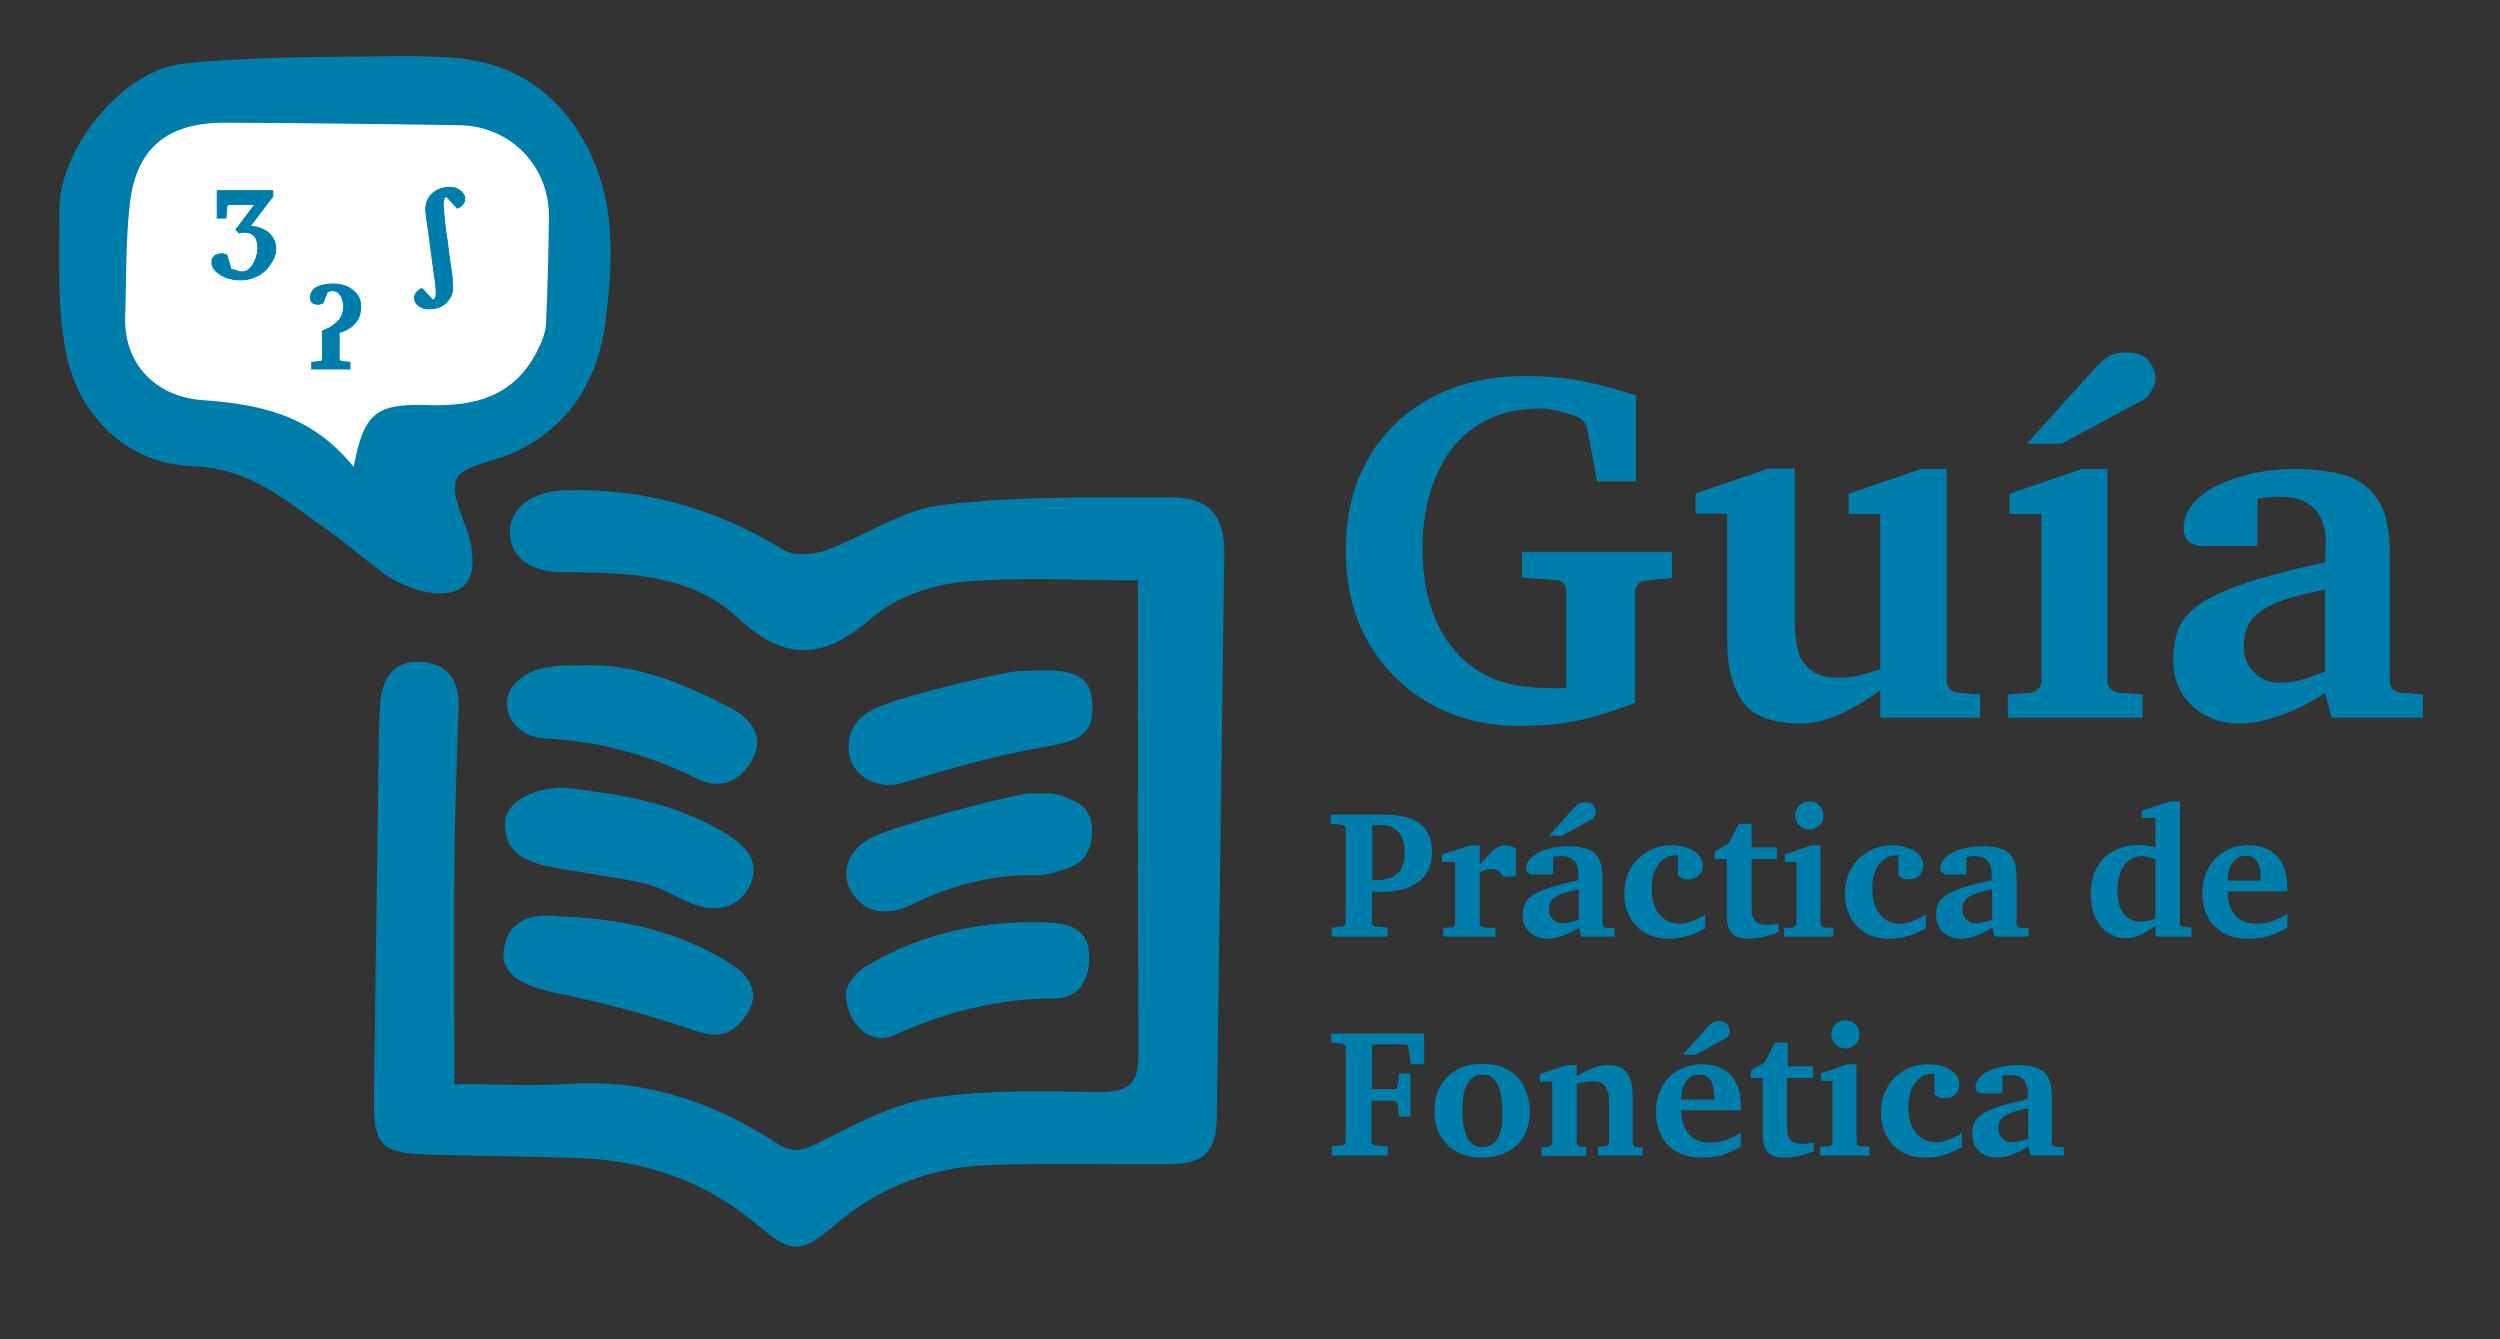 <svg xmlns="http://www.w3.org/2000/svg" id="Capa_1" x="0" y="0" enable-background="new 0 0 603 323" version="1.1" viewBox="0 0 603 323" xml:space="preserve"><rect x="0" y="0" width="603" height="323" fill="#333333" stroke="none"/><style>.st0{fill:#007EAB;}
	.st1{fill:#FFFFFF;}
	.st2{fill:#007EAB;stroke:#007EAB;stroke-width:0.25;stroke-miterlimit:10;}</style><path d="M274.5 140c0 39-.1 76.6.1 114.3.1 7.5-2.8 9.2-9.8 9.1-13.5-.2-27.3-.6-40.5 1.5-9.3 1.5-18.2 6.4-26.8 10.7-4 2-6.2 2.7-10.4 0-14.7-9.5-30.7-15.2-48.7-14.2-9.5.6-19 .1-28.8.1 0-18.9-.1-36.4 0-53.9.1-12.3.6-24.6 1-37 .2-6.1-2.1-10.2-8.5-10.9-6.6-.7-9.7 3.3-10.3 9.2-.5 5-.4 10-.5 15.1-.4 26.9-.7 53.8-1.1 80.7-.2 11.5 1.7 13.5 13.4 13.8 11.8.3 23.6.4 35.4.8 16.4.5 31.2 5.5 43.9 16.3 8.1 6.9 10.5 6.7 18.4-.1 10.7-9.2 23.3-14 37.3-14.5 14.3-.5 28.7-.1 43-.2 8.8 0 11.8-2.8 11.9-11.6l1.8-135.8c.1-8.8-3.6-13.4-12.4-13.4-18.6 0-37.3-.4-55.6 1.8-9.7 1.1-18.6 7.5-28.1 10.9-3 1.1-7.4 1.5-9.9.1-16.5-10.1-34.1-15.2-53.4-14.5-7.6.3-12.7 4.1-12.9 9.8-.2 5.8 4.5 9.9 12.5 9.9 15.2.1 30.9.2 42.6 11.1 11.8 11 20.9 9.7 32.5-.3 5.6-4.9 14.4-7.8 22-8.5 14-1.2 28.3-.3 41.9-.3z" class="st0"/><path d="M80.3 13.7c9.7 0 21-.6 30.6.4 14.5 1.5 25 9.5 31.4 22.7 6.3 13 5.4 26.9 3.8 40.4-1.7 14.1-8.6 25.9-22.5 32.1-4.7 2.1-12.2 3-13.5 6.3-1.6 4.1 2.3 10.1 3.4 15.4 1.1 5.6 1.1 12.6-8.5 12.1-3.6-.2-8.9-2.3-11.9-4.4-4.6-3.3-8.9-7.2-13.6-10.5-10.2-7.1-18.8-15.3-33.4-15.8-14.5-.5-26.3-11-29.8-25.7-2.7-11.5-1.9-23.8-2-35.8-.2-14.6 14.7-33.4 29.1-35.4 12.2-1.7 36.9-1.8 36.9-1.8zm20 81.3c10.2.3 18.8-1.9 23.8-11.7 1-1.9 1.9-4.1 2-6.2.4-7.8.6-15.6.7-23.3.1-11.2-8.4-19.9-19.6-20.1-17-.2-34-.4-51.1-.5-13-.1-19.9 5.7-21.1 18.7-.7 7.9-.6 15.9-.9 23.8-.3 10 6.3 17.5 16.8 18.3 12.3.9 23.4 2.9 32.6 13.9.2.3.6.2.7-.2 2.2-11.1 4.9-13 16.1-12.7zM124.4 164.7c-5 5.1-.7 13 6.9 13.4 13 .6 25.2 3.9 36.8 9.7 6.3 3.1 11 .1 13.6-5.1 2.8-5.5-1-9.6-5.6-12-11.2-5.8-22.8-10.8-35.9-10.2-7-.2-12.3.6-15.8 4.2zM136.2 190c-8.1-.1-14.4 3.8-14.4 8.6-.1 7 5 9.3 10.7 10.4 7.5 1.5 15.2 2.4 22.7 4 3.5.8 6.8 2.7 10.2 4.3 6.4 3.1 12.3 2 15-2.8 3-5.5 1.2-9.5-5.7-13.7-12.4-7.4-26.1-9.4-38.5-10.8zM211.6 201.4c-6.9 2.7-9.1 8.9-6.3 13.6 3.6 6 9.6 5.6 14.6 3.2 9.7-4.7 19.5-7.4 30.2-7.1 2.2.1 4.4-.7 6.6-1.4 4.6-1.4 6.7-4.2 6.7-9.4 0-5.8-3.8-7.1-7.8-8.5-2-.7-4.5-.3-6.7-.4-.3-.7-25.4 5.4-37.3 10zM134.4 221c-6.5-.7-11.8.9-12.9 8.2-.8 5.5 4.3 8.6 12.2 10.2 11.6 2.4 23.1 5.4 34.2 9.3 6.2 2.1 9.7.1 12.5-4.5 3-4.9.2-8.8-3.7-11.4-12.8-8.4-27.3-11.3-42.3-11.8zM213.5 169.9c-4.5 1.6-9.1 4.4-8.8 10.8.3 6.5 7 10 13.2 8.1 11.3-3.5 22.7-6.7 34.3-8.7 8.1-1.4 11.4-3 11.3-9.6-.1-6.6-3.2-8.9-11.8-8.8-1.8 0-3.5.1-5.3.2-.1-.7-22.3 4.2-32.9 8zM204 239.6c.3 8 6.3 12.5 11.6 10.1 12.5-5.6 25.2-8.9 39-8.9 5.8 0 8.4-4.9 8.1-10.6-.2-5.3-3.9-7.3-8.6-7.6-16.1-.9-31.4 2.2-45.3 10.5-2.5 1.7-4.6 4.2-4.8 6.5z" class="st0"/><path d="M48.7 96.5c-11.5-.9-18.9-9.1-18.5-20.1.3-8.7.1-17.5 1-26.2 1.3-14.3 8.9-20.7 23.3-20.6 18.8.1 37.5.3 56.3.6 12.3.2 21.7 9.8 21.6 22.1-.1 8.6-.3 17.2-.7 25.7-.1 2.3-1.1 4.7-2.2 6.8-5.5 10.8-15 13.3-26.2 12.9-12.7-.4-15.5 1.9-18 14.9-10.4-12.8-22.9-15.1-36.6-16.1z" class="st1"/><path d="M66.5 59.9c0 1-.2 1.9-.7 2.8s-1 1.7-1.8 2.5c-.8.7-1.7 1.3-2.7 1.7s-2.1.6-3.3.6c-1.3 0-2.5-.2-3.5-.6s-1.9-1-2.5-1.6-.9-1.3-.9-2c0-.6.1-1 .4-1.3s.5-.5.9-.6.7-.2 1-.2c.3 0 .5 0 .7.1s.4.2.6.2l1 3.4c.3.1.7.2 1.3.4.6.2 1 .3 1.4.3.6 0 1.1-.2 1.5-.5s.9-.8 1.2-1.4.6-1.2.8-1.9.3-1.3.3-1.9c0-1.1-.2-2.1-.7-2.8S60 56 58.9 56c-.5 0-.9.1-1.2.2l-.8-.8 4.6-6.1h-6.2c-.1 0-.3.1-.4.2s-.2.3-.2.4l-.2 2.7h-2.1V46h13.4v1.4l-5.5 7.2c1.2 0 2.3.3 3.3.8s1.7 1.2 2.2 2 .7 1.6.7 2.5zM87 74c0 1-.2 1.9-.5 2.6s-.8 1.3-1.3 1.8-1 .8-1.6 1.1c-.5.3-1.1.5-1.8.7v6.3c0 .4.2.6.7.7l1.9.2V89h-9.2v-1.6l1.9-.2c.4 0 .7-.2.7-.7v-6.7c.7-.3 1.3-.5 1.8-.8.5-.3 1-.7 1.5-1.1s1-1 1.3-1.7.5-1.4.5-2.3c0-.6-.1-1.1-.3-1.7-.2-.6-.5-1.1-.9-1.5-.4-.4-.9-.6-1.5-.6-.3 0-.5 0-.7.1s-.4.1-.6.3l-1 2.6c-.5.2-1 .3-1.3.3-.3 0-.7-.1-1.1-.3s-.6-.6-.6-1.3c0-.9.3-1.5.8-2s1.2-.8 2.1-1c.8-.2 1.6-.3 2.5-.3 1.3 0 2.5.2 3.5.7s1.8 1.1 2.4 2c.5.6.8 1.6.8 2.8zM112.1 47.9c0 .6-.2 1.1-.6 1.5s-.8.7-1.2.8l-2.6-2.8c-.3.1-.5.3-.6.5s-.2.7-.2 1.3c0 .3 0 .8.1 1.7s.2 1.8.3 3 .3 2.4.5 3.7.3 2.6.5 3.9.3 2.5.5 3.6.3 2 .3 2.7.1 1.2.1 1.4c0 1-.2 1.9-.7 2.7s-1.1 1.4-2 1.9-1.9.7-3.1.7c-.7 0-1.2-.1-1.8-.4s-.9-.6-1.2-1c-.3-.4-.4-.8-.4-1.2 0-.6.2-1.1.6-1.5s.8-.7 1.2-.8l2.6 2.8c.3-.1.5-.3.6-.6.2-.2.2-.7.2-1.3 0-.3 0-.9-.1-1.7s-.2-1.8-.4-3-.3-2.4-.5-3.7c-.2-1.3-.3-2.6-.5-3.9s-.3-2.5-.5-3.6-.3-2-.4-2.7-.1-1.2-.1-1.4c0-1.5.5-2.8 1.6-3.8s2.5-1.5 4.3-1.5c.7 0 1.3.1 1.8.4.5.3.9.6 1.2 1 .4.5.5.9.5 1.3z" class="st2"/><g><path d="m403.2 139.4-6.1.6c-.7 0-1.4.3-1.9.8s-.8 1.1-.8 1.9v26.8c-4.8 1.9-9.3 3.3-13.5 4.2-4.2.9-9 1.4-14.3 1.4-8 0-15.2-1.8-21.5-5.3s-11.3-8.4-15-14.8c-3.7-6.3-5.5-13.8-5.5-22.3 0-8.7 1.9-16.1 5.6-22.4 3.7-6.3 8.8-11.1 15.3-14.5 6.5-3.4 13.8-5.1 22.1-5.1 5.2 0 9.9.4 13.9 1.2 4.1.8 8.4 2 13.1 3.5v20.7h-9.4l-2.4-12.9c-.1-.4-.3-.9-.8-1.5-.4-.5-.9-.9-1.4-1.1-1.8-.7-3.6-1.2-5.2-1.6-1.6-.3-2.8-.5-3.4-.5-5.2 0-9.7.9-13.4 2.8-3.7 1.9-6.6 4.4-8.9 7.6-2.3 3.2-3.9 6.8-5 10.8-1.1 4-1.6 8.1-1.6 12.4 0 10.3 2.5 18.5 7.6 24.6 5.1 6.1 12.3 9.2 21.7 9.2.5 0 1.2 0 2 .1s1.9 0 3.4-.1v-23.4c0-.8-.3-1.4-.8-1.9s-1.2-.7-1.9-.7l-8-.6v-6.2h36.2v6.3zM477.6 173.1h-24.1v-6.6c-2.3 1.6-4.3 3-6.2 4-1.9 1.1-3.9 2-6.2 2.8-2.2.8-4.5 1.2-6.7 1.2-6.8 0-11.5-1.7-14-5.2s-3.8-8.3-3.8-14.4v-31H409V119l17.6-6h6.3v37.2c0 2 .2 4 .6 6 .4 2.1 1.4 3.8 3 5.2 1.5 1.4 4 2.1 7.4 2.1 2.5 0 5.7-.7 9.6-2.1V124h-7.6v-4.9l17.5-6h6.1v51.2c0 .7.3 1.4.8 1.9.6.5 1.2.8 2 .9l5.3.4v5.6zM516.9 173.1h-32.6v-5.6l5.5-.4c.7-.1 1.3-.4 1.8-.9s.8-1.2.8-1.9V124h-7.7v-4.9l17.5-6h6.1v51.2c0 .7.3 1.4.8 1.9.6.5 1.2.8 1.9.9l5.8.4v5.6zm3-81.7c0 .8-.3 1.7-.9 2.8-.6 1.1-1.3 1.8-2.2 2.3L497.3 107h-8.4l16.4-18.2c1.4-1.5 2.6-2.5 3.6-3s2.4-.8 4-.8c2.6 0 4.4.7 5.4 2.1 1.1 1.4 1.6 2.8 1.6 4.3zM584.7 173.1h-22.3l-1.6-6c-1.5 1.1-3.4 2.2-5.7 3.3-2.3 1.2-4.7 2.1-7.4 2.9-2.6.8-5.2 1.2-7.8 1.2-4.3 0-8-1.4-11.1-4.2-3.1-2.8-4.6-6.6-4.6-11.3 0-2.7.4-5.1 1.2-7.2.8-2.1 2.4-4 4.8-5.8 2.4-1.8 6.1-3.5 11-5.2 4.9-1.7 11.5-3.4 19.7-5.2v-2.4c0-.9 0-1.7.1-2.3 0-1.5-.2-3.1-.8-4.9-.5-1.7-1.6-3.2-3.3-4.4-1.6-1.2-4-1.8-7.2-1.8-1.2 0-2.3.1-3.2.2-.9.1-1.6.2-2 .3v11.4h-12.4c-1.2.2-2.4-.1-3.6-.7-1.2-.6-1.8-1.8-1.8-3.6 0-2.2.8-4.2 2.3-6 1.6-1.8 3.6-3.3 6.2-4.5 2.6-1.2 5.5-2.2 8.6-2.8s6.3-1 9.5-1c4.6 0 8.7.5 12.1 1.5 3.5 1 6.2 3 8.1 5.9 2 2.9 2.9 7.3 2.9 13v30.8c0 .7.3 1.4.8 1.9s1.1.8 1.9.9l5.3.4v5.6zM560.8 162v-19.8c-5.2 1-9.2 2.1-12 3.3-2.8 1.2-4.8 2.6-5.9 4.2-1.1 1.6-1.7 3.6-1.7 6.1 0 2.5.8 4.6 2.4 6.3 1.6 1.7 3.7 2.6 6.2 2.6 1.9 0 3.9-.3 6-.9 2.1-.7 3.7-1.3 5-1.8zM345.4 205.3c0 1.9-.3 3.4-1 4.7-.7 1.3-1.6 2.3-2.7 3-1.1.7-2.3 1.3-3.7 1.6-1.4.3-2.8.5-4.2.5h-1.3c-.5 0-1 0-1.6-.1v7.5c0 .3.1.5.3.7.2.2.4.3.7.3l2.8.2v2.2h-13.5v-2.2l2.4-.2c.3 0 .5-.1.7-.3.2-.2.3-.4.3-.7v-22.6c0-.3-.1-.5-.3-.7-.2-.2-.4-.3-.7-.3l-2.6-.2v-2.2h12.3c1.5 0 2.9.1 4.4.3s2.7.6 3.8 1.2c1.1.6 2.1 1.5 2.7 2.7.8 1.1 1.2 2.7 1.2 4.6zm-6.6.2c0-2-.5-3.6-1.5-4.8-1-1.1-2.3-1.7-3.9-1.7H331v13.3h1.2c2 0 3.7-.6 4.9-1.6 1.1-.9 1.7-2.7 1.7-5.2zM365.6 211.4h-3c-.2-.3-.5-.7-.9-1.1-.4-.4-1.1-.7-1.9-.7-.6 0-1.2.1-1.7.3-.5.2-.9.4-1.2.5v12.3c0 .3.1.5.3.7.2.2.4.3.7.3l2.8.1v2.1h-12.6v-2.1l1.9-.1c.3 0 .5-.1.7-.3.2-.2.3-.4.3-.7v-14.8h-3.2v-1.8l6.8-2.2h2.3v4.7c.3-.3.6-.8 1.1-1.3.5-.5 1-1 1.5-1.6s1.1-.9 1.7-1.3c.6-.3 1.1-.5 1.6-.5s1 .1 1.6.2c.5.2.9.3 1.2.5v6.8zM389.6 225.9h-8.2l-.6-2.2c-.5.4-1.2.8-2.1 1.2-.8.4-1.7.8-2.7 1.1-1 .3-1.9.4-2.9.4-1.6 0-2.9-.5-4.1-1.5-1.1-1-1.7-2.4-1.7-4.1 0-1 .1-1.9.4-2.6.3-.8.9-1.5 1.8-2.1.9-.7 2.2-1.3 4-1.9 1.8-.6 4.2-1.2 7.2-1.9V210.6c0-.6-.1-1.2-.3-1.8-.2-.6-.6-1.2-1.2-1.6-.6-.5-1.5-.7-2.7-.7-.4 0-.8 0-1.2.1-.3 0-.6.1-.7.1v4.2h-4.5c-.4.1-.9 0-1.3-.2s-.7-.7-.7-1.3c0-.8.3-1.5.9-2.2.6-.6 1.3-1.2 2.3-1.7 1-.5 2-.8 3.2-1s2.3-.4 3.5-.4c1.7 0 3.2.2 4.4.5 1.3.4 2.3 1.1 3 2.1.7 1.1 1.1 2.7 1.1 4.8v11.3c0 .3.1.5.3.7.2.2.4.3.7.3l1.9.1v2zm-4.7-30c0 .3-.1.6-.3 1-.2.4-.5.7-.8.8l-7.1 3.9h-3.1l6-6.7c.5-.5.9-.9 1.3-1.1.4-.2.9-.3 1.5-.3.9 0 1.6.3 2 .8.3.6.5 1.1.5 1.6zm-4.1 25.9v-7.3c-1.9.4-3.4.8-4.4 1.2-1 .4-1.8.9-2.2 1.5-.4.6-.6 1.3-.6 2.2 0 .9.3 1.7.9 2.3.6.6 1.3 1 2.3 1 .7 0 1.4-.1 2.2-.3.8-.2 1.4-.4 1.8-.6zM411.1 224c-.5.3-1.2.6-2 1s-1.8.7-3 1c-1.1.3-2.4.4-3.7.4-2.3 0-4.2-.5-5.8-1.5-1.6-1-2.8-2.3-3.6-4-.8-1.6-1.2-3.4-1.2-5.3 0-2.3.5-4.4 1.5-6.1 1-1.8 2.4-3.1 4.1-4.1 1.7-1 3.6-1.5 5.7-1.5 2.3 0 4.1.5 5.5 1.4 1.4.9 2.1 2.1 2.1 3.5 0 1-.3 1.8-1 2.4-.7.6-1.5.9-2.5.9-.6 0-1.2-.1-1.5-.3-.4-.2-.7-.4-1-.6v-4.9h-.8c-.9 0-1.8.3-2.6.9-.9.6-1.6 1.5-2.1 2.7-.6 1.2-.8 2.7-.8 4.5 0 2.6.6 4.6 1.8 6.1 1.2 1.5 2.8 2.3 4.9 2.3.9 0 1.8-.2 2.7-.5.9-.3 1.6-.6 2.3-1 .6-.4 1.1-.6 1.2-.7v3.4zM428.8 224.9c-.7.3-1.8.6-3.1 1-1.3.3-2.6.5-3.9.5-1.9 0-3.3-.4-4.1-1.3-.8-.9-1.2-2.2-1.2-4.1v-13.8h-2.9v-1.8l3.4-2 2.4-4.7h3.1v5.7h6.1v2.8h-6.1v12c0 1.4.3 2.4.9 3 .6.6 1.5.9 2.7.9.5 0 1 0 1.6-.1.5-.1 1-.1 1.3-.2v2.1zM442.3 225.9h-12v-2.1l2-.1c.3 0 .5-.1.7-.3s.3-.4.3-.7v-14.8h-2.8v-1.8l6.4-2.2h2.2v18.8c0 .3.1.5.3.7.2.2.4.3.7.3l2.1.1v2.1zm-2.5-29.2c0 .9-.3 1.8-1 2.4-.7.7-1.5 1-2.4 1s-1.7-.3-2.4-1-1-1.5-1-2.4.3-1.7 1-2.4 1.5-1 2.4-1 1.8.3 2.4 1c.7.7 1 1.5 1 2.4zM464.3 224c-.5.3-1.2.6-2 1s-1.8.7-3 1c-1.1.3-2.4.4-3.7.4-2.3 0-4.2-.5-5.8-1.5-1.6-1-2.8-2.3-3.6-4-.8-1.6-1.2-3.4-1.2-5.3 0-2.3.5-4.4 1.5-6.1 1-1.8 2.4-3.1 4.1-4.1 1.7-1 3.6-1.5 5.7-1.5 2.3 0 4.1.5 5.5 1.4 1.4.9 2.1 2.1 2.1 3.5 0 1-.3 1.8-1 2.4-.7.6-1.5.9-2.5.9-.6 0-1.2-.1-1.5-.3-.4-.2-.7-.4-1-.6v-4.9h-.8c-.9 0-1.8.3-2.6.9-.9.6-1.6 1.5-2.1 2.7-.6 1.2-.8 2.7-.8 4.5 0 2.6.6 4.6 1.8 6.1 1.2 1.5 2.8 2.3 4.9 2.3.9 0 1.8-.2 2.7-.5.9-.3 1.6-.6 2.3-1 .6-.4 1.1-.6 1.2-.7v3.4zM489.3 225.9h-8.2l-.6-2.2c-.5.4-1.2.8-2.1 1.2-.8.4-1.7.8-2.7 1.1-1 .3-1.9.4-2.9.4-1.6 0-2.9-.5-4.1-1.5-1.1-1-1.7-2.4-1.7-4.1 0-1 .1-1.9.4-2.6.3-.8.9-1.5 1.8-2.1.9-.7 2.2-1.3 4-1.9 1.8-.6 4.2-1.2 7.2-1.9V210.6c0-.6-.1-1.2-.3-1.8-.2-.6-.6-1.2-1.2-1.6-.6-.5-1.5-.7-2.7-.7-.4 0-.8 0-1.2.1-.3 0-.6.1-.7.1v4.2H470c-.4.1-.9 0-1.3-.2s-.7-.7-.7-1.3c0-.8.3-1.5.9-2.2.6-.6 1.3-1.2 2.3-1.7 1-.5 2-.8 3.2-1s2.3-.4 3.5-.4c1.7 0 3.2.2 4.4.5 1.3.4 2.3 1.1 3 2.1.7 1.1 1.1 2.7 1.1 4.8v11.3c0 .3.1.5.3.7.2.2.4.3.7.3l1.9.1v2zm-8.8-4.1v-7.3c-1.9.4-3.4.8-4.4 1.2-1 .4-1.8.9-2.2 1.5-.4.6-.6 1.3-.6 2.2 0 .9.3 1.7.9 2.3.6.6 1.3 1 2.3 1 .7 0 1.4-.1 2.2-.3.7-.2 1.3-.4 1.8-.6zM528.6 225.9h-8.7v-2.6c-.6.4-1.2.9-2 1.3-.8.5-1.6.9-2.4 1.2-.8.3-1.7.5-2.6.5-1.8 0-3.3-.5-4.6-1.4-1.3-.9-2.3-2.2-3-3.8-.7-1.6-1-3.5-1-5.5 0-2.5.5-4.7 1.5-6.4 1-1.7 2.3-3.1 4.1-4 1.7-.9 3.7-1.4 5.9-1.4.6 0 1.3.1 2.1.2s1.5.2 2 .4v-7.1h-3.3v-1.8l6.9-2.2h2.3v29.3c0 .3.1.5.3.7.2.2.4.3.7.3l1.8.1v2.2zm-8.7-4.4v-14.2c-.4-.2-.9-.3-1.5-.5s-1.2-.3-1.6-.3c-1.4 0-2.5.4-3.4 1.1-.9.7-1.6 1.7-2 2.9-.4 1.2-.7 2.6-.7 4.1 0 2.3.5 4.2 1.4 5.6 1 1.4 2.4 2.1 4.3 2.1.6 0 1.2-.1 1.9-.3.7-.1 1.2-.3 1.6-.5zM551.6 223.8c-1.5.9-3 1.5-4.4 2-1.4.4-3 .6-4.9.6-2.5 0-4.6-.5-6.2-1.5-1.7-1-2.9-2.3-3.7-4-.8-1.7-1.2-3.5-1.2-5.5 0-2.2.5-4.2 1.4-5.9.9-1.7 2.2-3.1 3.9-4.1 1.7-1 3.6-1.5 5.8-1.5 2.3 0 4.1.5 5.5 1.4 1.4 1 2.4 2.2 3 3.7.6 1.5.9 3.2.9 4.9v1.1h-14.4c0 2.4.6 4.3 1.8 5.7 1.2 1.4 2.9 2.1 5 2.1 1.5 0 2.8-.2 3.9-.6 1.2-.4 2.4-1 3.7-1.8v3.4zm-6.3-11.3v-1c0-1.4-.3-2.6-.8-3.6-.6-1-1.5-1.5-2.8-1.5-1.1 0-1.9.3-2.6.9-.6.6-1.1 1.4-1.4 2.3-.3.9-.4 1.9-.4 2.8h8zM343.5 256.7h-3.2l-.6-4c0-.2-.1-.4-.3-.6-.1-.2-.3-.2-.5-.2h-8v10.8h5.5c.2 0 .4-.1.5-.3.1-.2.2-.4.2-.5l.4-3h2.7v10.4h-2.7l-.4-3c0-.2-.1-.3-.3-.5-.2-.2-.3-.3-.5-.3h-5.5v9.8c0 .3.1.5.3.7.2.2.4.3.7.3l2.9.2v2.2h-13.5v-2.2l2.4-.2c.3 0 .5-.1.7-.3.2-.2.3-.4.3-.7v-22.6c0-.3-.1-.5-.3-.7-.2-.2-.4-.3-.7-.3l-2.5-.2v-2.2h22.4v7.4zM369 268.1c0 2.2-.5 4.1-1.4 5.8s-2.3 3-4 3.9c-1.7.9-3.8 1.4-6.3 1.4-2.2 0-4.2-.5-5.9-1.4-1.7-.9-3-2.2-4-3.9-1-1.7-1.4-3.7-1.4-6 0-2.4.5-4.5 1.5-6.1s2.4-3 4.1-3.9c1.7-.9 3.8-1.3 6-1.3 2.4 0 4.5.5 6.2 1.5 1.7 1 3 2.3 3.8 4s1.4 3.8 1.4 6zm-6.6-.1c0-.9-.1-1.9-.2-2.9s-.4-2-.7-2.9c-.4-.9-.9-1.6-1.5-2.2s-1.5-.8-2.5-.8-1.8.3-2.4.8c-.6.5-1.1 1.2-1.5 2.1-.4.9-.6 1.8-.7 2.8-.1 1-.2 2-.2 2.9s.1 1.9.2 3 .4 2 .7 2.9.8 1.6 1.5 2.2 1.5.8 2.5.8 1.8-.3 2.5-.8 1.1-1.2 1.5-2.1c.4-.9.6-1.8.7-2.8.1-1 .1-2 .1-3zM396.3 278.7h-10.8v-2.1l1.6-.1c.3 0 .5-.1.7-.3.2-.2.3-.4.3-.7v-10.3c0-1.1-.3-2.1-.8-3-.5-.9-1.5-1.4-2.8-1.4-.9 0-1.7.1-2.5.2s-1.4.3-1.7.4v14.2c0 .3.1.5.3.7.2.2.4.3.7.3l1.3.1v2.1h-10.8v-2.1l1.6-.1c.3 0 .5-.1.7-.3.2-.2.3-.4.3-.7v-14.7h-3v-1.8l6.6-2.2h2.3v2.7c.6-.4 1.3-.8 2.1-1.2.9-.4 1.8-.8 2.7-1.1 1-.3 1.9-.4 2.8-.4 1.7 0 3 .4 3.8 1.1s1.4 1.7 1.7 2.9c.3 1.2.4 2.4.4 3.7v11.1c0 .3.1.5.3.7.2.2.4.3.7.3l1.4.1v1.9zM419.8 276.6c-1.5.9-3 1.5-4.4 2-1.4.4-3 .6-4.9.6-2.5 0-4.6-.5-6.2-1.5-1.7-1-2.9-2.3-3.7-4-.8-1.7-1.2-3.5-1.2-5.5 0-2.2.5-4.2 1.4-5.9.9-1.7 2.2-3.1 3.9-4.1 1.7-1 3.6-1.5 5.8-1.5 2.3 0 4.1.5 5.5 1.4s2.4 2.2 3 3.7c.6 1.5.9 3.2.9 4.9v1.1h-14.4c0 2.4.6 4.3 1.8 5.7s2.9 2.1 5 2.1c1.5 0 2.8-.2 3.9-.6 1.2-.4 2.4-1 3.7-1.8v3.4zm-6.3-11.3v-1c0-1.4-.3-2.6-.8-3.6-.6-1-1.5-1.5-2.8-1.5-1.1 0-1.9.3-2.6.9-.6.6-1.1 1.4-1.4 2.3-.3.9-.4 1.9-.4 2.8h8zm3.7-16.6c0 .3-.1.6-.3 1-.2.4-.5.7-.8.8l-7.1 3.9h-3.1l6-6.7c.5-.5.9-.9 1.3-1.1.4-.2.9-.3 1.5-.3.9 0 1.6.3 2 .8.3.6.5 1.1.5 1.6zM437.5 277.7c-.7.3-1.8.6-3.1 1-1.3.3-2.6.5-3.9.5-1.9 0-3.3-.4-4.1-1.3-.8-.9-1.2-2.2-1.2-4.1V260h-2.9v-1.8l3.4-2 2.4-4.7h3.1v5.7h6.1v2.8H431v12c0 1.4.3 2.4.9 3 .6.6 1.5.9 2.7.9.5 0 1 0 1.6-.1.5-.1 1-.1 1.3-.2v2.1zM451 278.7h-12v-2.1l2-.1c.3 0 .5-.1.7-.3s.3-.4.3-.7v-14.8h-2.8v-1.8l6.4-2.2h2.2v18.8c0 .3.1.5.3.7.2.2.4.3.7.3l2.1.1v2.1zm-2.5-29.2c0 .9-.3 1.8-1 2.4-.7.7-1.5 1-2.4 1s-1.7-.3-2.4-1-1-1.5-1-2.4.3-1.7 1-2.4 1.5-1 2.4-1 1.8.3 2.4 1c.7.7 1 1.5 1 2.4zM473 276.8c-.5.3-1.2.6-2 1s-1.8.7-3 1c-1.1.3-2.4.4-3.7.4-2.3 0-4.2-.5-5.8-1.5-1.6-1-2.8-2.3-3.6-4-.8-1.6-1.2-3.4-1.2-5.3 0-2.3.5-4.4 1.5-6.1 1-1.8 2.4-3.1 4.1-4.1s3.6-1.5 5.7-1.5c2.3 0 4.1.5 5.5 1.4 1.4.9 2.1 2.1 2.1 3.5 0 1-.3 1.8-1 2.4-.7.6-1.5.9-2.5.9-.6 0-1.2-.1-1.5-.3-.4-.2-.7-.4-1-.6v-5h-.8c-.9 0-1.8.3-2.6.9s-1.6 1.5-2.1 2.7-.8 2.7-.8 4.5c0 2.6.6 4.6 1.8 6.1 1.2 1.5 2.8 2.3 4.9 2.3.9 0 1.8-.2 2.7-.5.9-.3 1.6-.6 2.3-1s1.1-.6 1.2-.7v3.5zM498 278.7h-8.2l-.6-2.2c-.5.4-1.2.8-2.1 1.2s-1.7.8-2.7 1.1c-1 .3-1.9.4-2.9.4-1.6 0-2.9-.5-4.1-1.5-1.1-1-1.7-2.4-1.7-4.1 0-1 .1-1.9.4-2.6.3-.8.9-1.5 1.8-2.1.9-.7 2.2-1.3 4-1.9 1.8-.6 4.2-1.2 7.2-1.9V263.4c0-.6-.1-1.2-.3-1.8-.2-.6-.6-1.2-1.2-1.6-.6-.5-1.5-.7-2.7-.7-.4 0-.8 0-1.2.1-.3 0-.6.1-.7.1v4.2h-4.5c-.4.1-.9 0-1.3-.2s-.7-.7-.7-1.3c0-.8.3-1.5.9-2.2.6-.6 1.3-1.2 2.3-1.7 1-.5 2-.8 3.2-1s2.3-.4 3.5-.4c1.7 0 3.2.2 4.4.5 1.3.4 2.3 1.1 3 2.1.7 1.1 1.1 2.7 1.1 4.8v11.3c0 .3.1.5.3.7.2.2.4.3.7.3l1.9.1v2zm-8.8-4.1v-7.3c-1.9.4-3.4.8-4.4 1.2-1 .4-1.8.9-2.2 1.5s-.6 1.3-.6 2.2c0 .9.3 1.7.9 2.3.6.6 1.3 1 2.3 1 .7 0 1.4-.1 2.2-.3s1.3-.4 1.8-.6z" class="st0"/></g></svg>